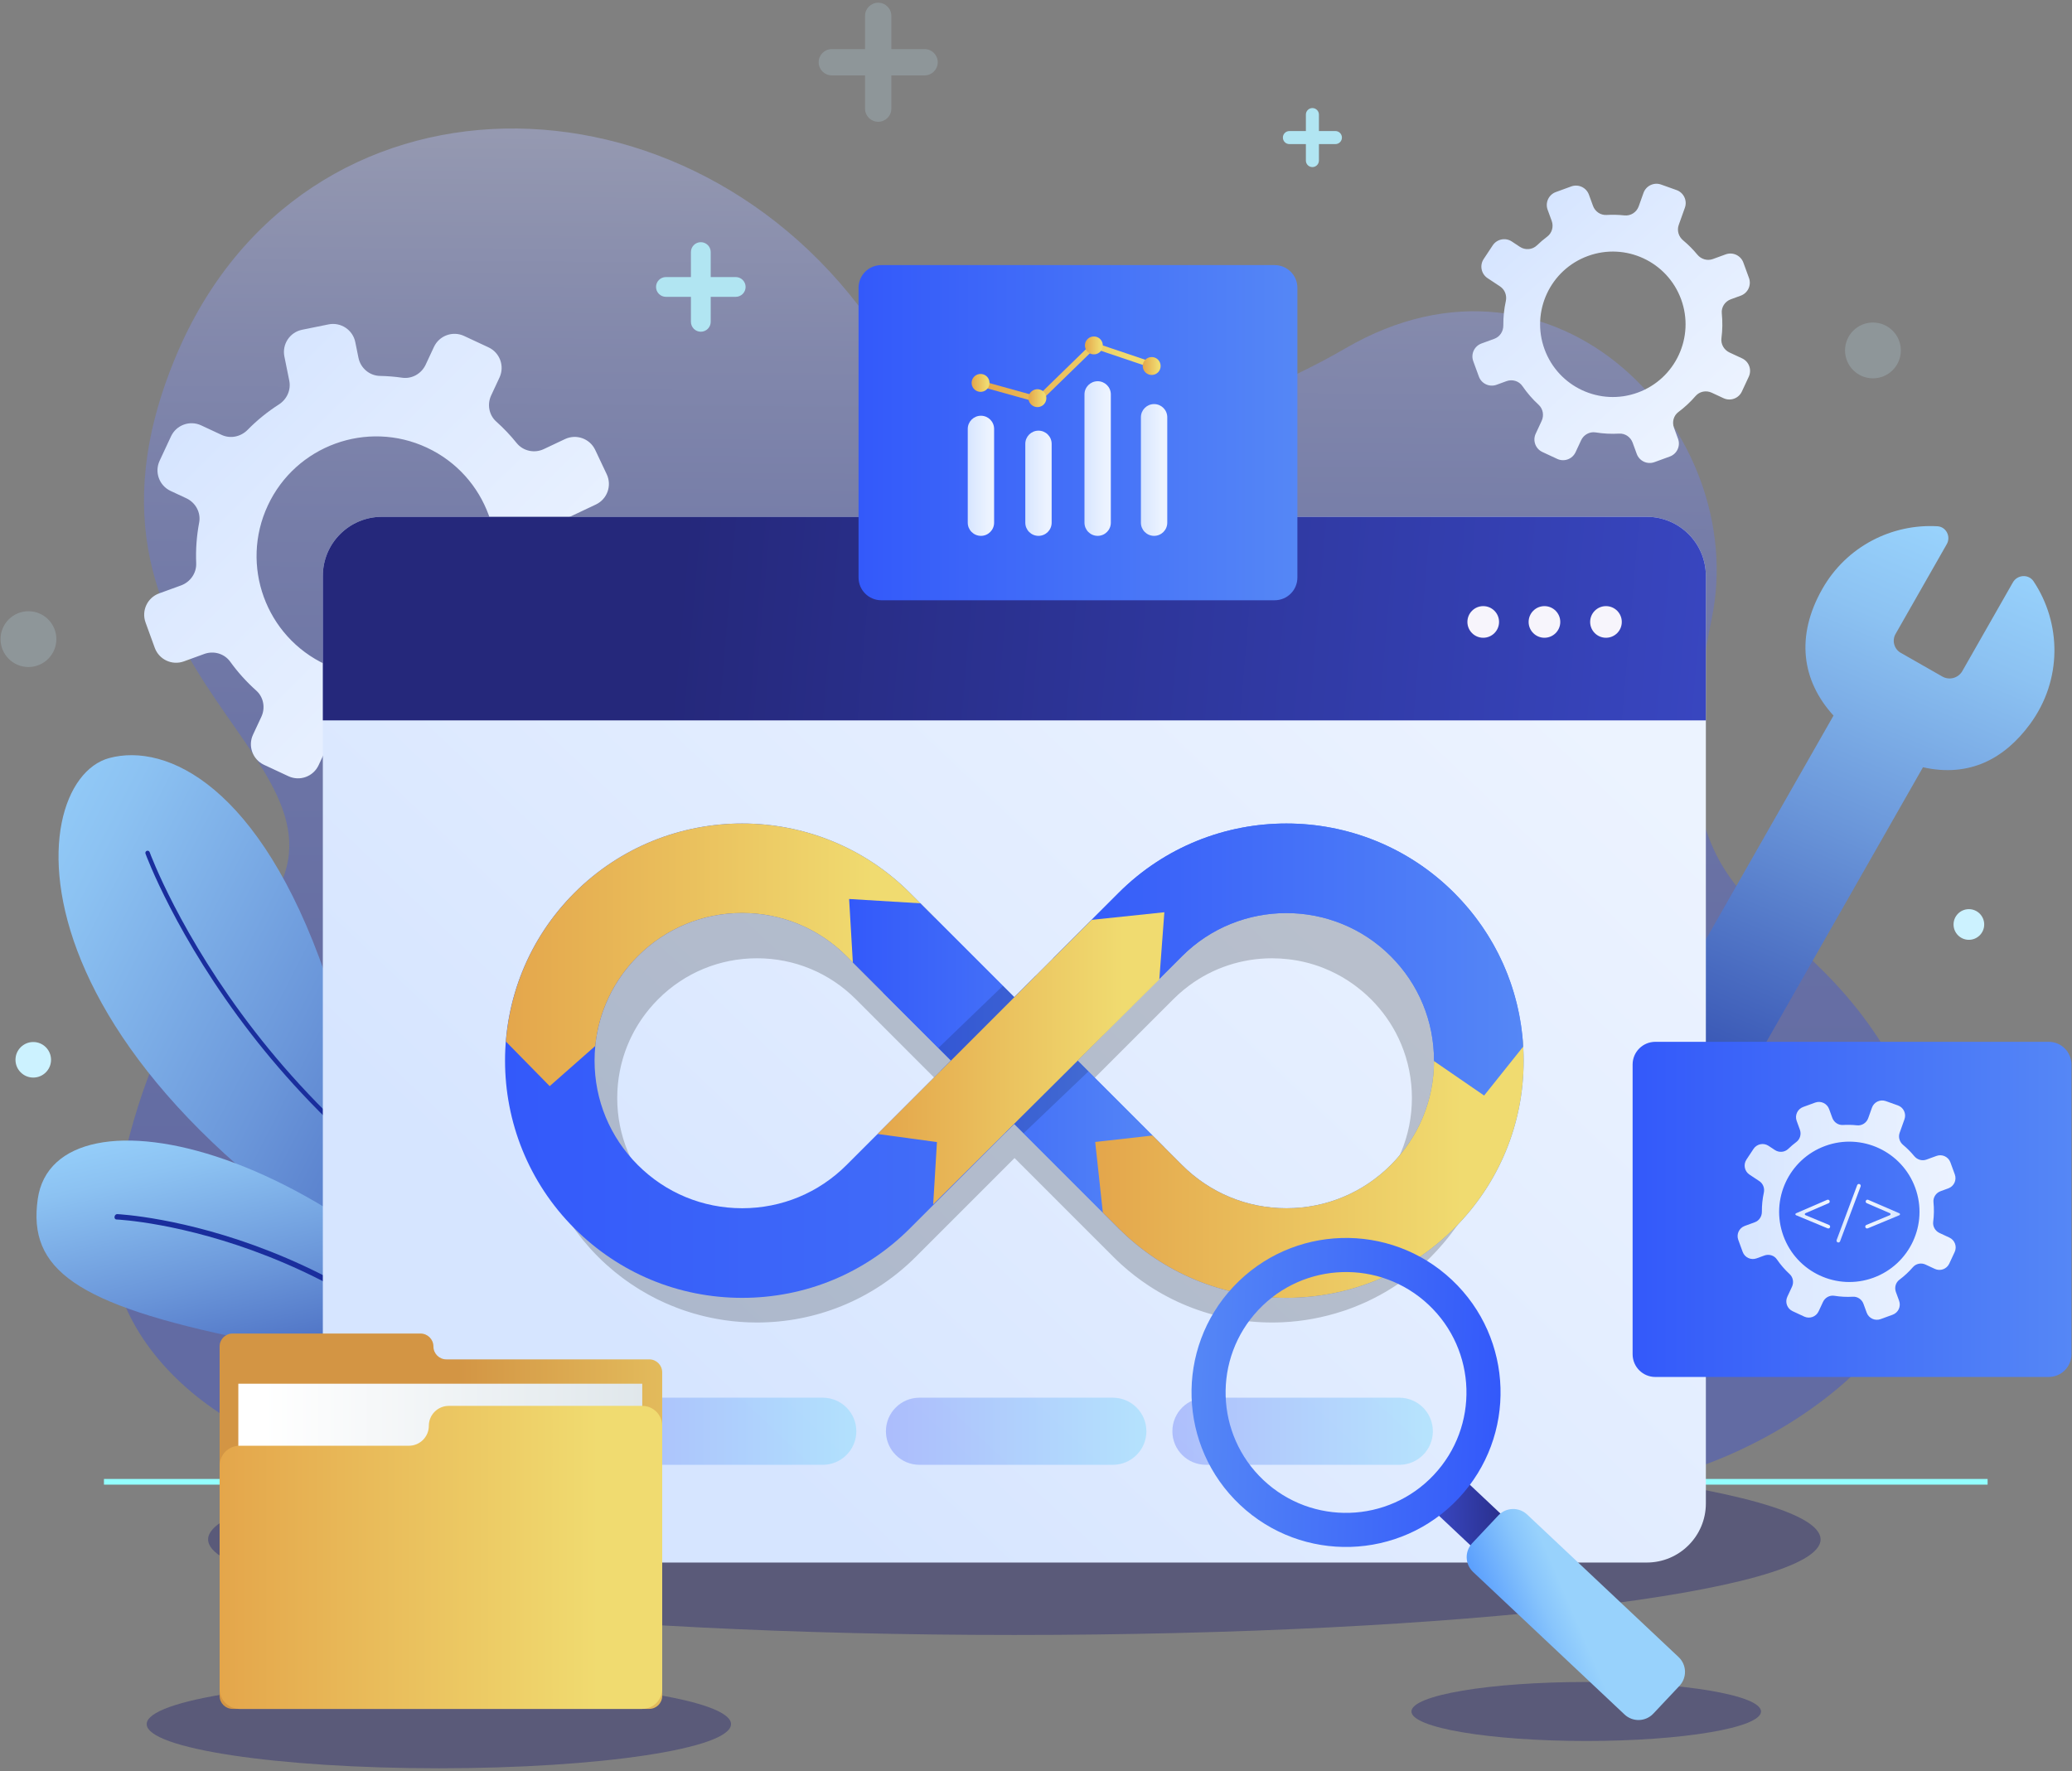 <svg width="365" height="312" viewBox="0 0 365 312" fill="none" xmlns="http://www.w3.org/2000/svg">

<rect x="0" y="0" width="365" height="312" fill="#808080" stroke="none"/>

<path opacity="0.7" d="M288.033 260.869C301.754 260.869 357.186 237.014 336.236 192.54C317.99 153.808 289.538 167.19 301.546 108.928C308.323 76.046 274.171 39.766 237.058 61.34C216.102 73.522 174.794 88.47 154.34 58.164C122.103 10.399 53.121 9.655 30.928 62.9C7.161 119.92 68.628 134.038 45.773 161.386C37.339 171.479 27.027 176.243 20.077 212.064C15.172 237.342 42.998 257.705 67.9 258.459L288.033 260.869Z" fill="url(#paint0_linear_360_5)"/>
<path opacity="0.2" d="M9.927 112.597C9.927 115.311 7.726 117.512 5.012 117.512C2.297 117.512 0.097 115.311 0.097 112.597C0.097 109.882 2.297 107.682 5.012 107.682C7.727 107.682 9.927 109.882 9.927 112.597Z" fill="#CCF2FF"/>
<path d="M349.534 162.869C349.534 164.36 348.325 165.569 346.834 165.569C345.343 165.569 344.134 164.36 344.134 162.869C344.134 161.378 345.343 160.169 346.834 160.169C348.326 160.169 349.534 161.378 349.534 162.869Z" fill="#CCF2FF"/>
<path d="M235.243 23.088H232.339V20.186C232.339 19.553 231.824 19.038 231.19 19.038C230.556 19.038 230.042 19.552 230.042 20.186V23.088H227.14C226.506 23.088 225.991 23.603 225.991 24.236C225.991 24.87 226.506 25.385 227.14 25.385H230.042V28.288C230.042 28.922 230.557 29.436 231.19 29.436C231.824 29.436 232.339 28.921 232.339 28.288V25.385H235.243C235.877 25.385 236.392 24.87 236.392 24.236C236.391 23.603 235.877 23.088 235.243 23.088Z" fill="#B1E5F2"/>
<path d="M129.602 48.81H125.197V44.407C125.197 43.446 124.416 42.666 123.454 42.666C122.493 42.666 121.712 43.446 121.712 44.407V48.81H117.31C116.349 48.81 115.567 49.591 115.567 50.552C115.567 51.514 116.348 52.295 117.31 52.295H121.712V56.699C121.712 57.66 122.493 58.441 123.454 58.441C124.416 58.441 125.197 57.66 125.197 56.699V52.295H129.602C130.564 52.295 131.344 51.514 131.344 50.552C131.344 49.59 130.564 48.81 129.602 48.81Z" fill="#B1E5F2"/>
<path d="M8.991 186.707C8.991 188.436 7.589 189.838 5.86 189.838C4.131 189.838 2.728 188.436 2.728 186.707C2.728 184.978 4.13 183.576 5.86 183.576C7.59 183.576 8.991 184.978 8.991 186.707Z" fill="#CCF2FF"/>
<path opacity="0.2" d="M334.849 61.736C334.849 64.45 332.649 66.651 329.934 66.651C327.219 66.651 325.019 64.451 325.019 61.736C325.019 59.021 327.22 56.821 329.934 56.821C332.649 56.821 334.849 59.021 334.849 61.736Z" fill="#CCF2FF"/>
<path opacity="0.2" d="M162.876 8.649H157.018V2.794C157.018 1.516 155.979 0.478 154.7 0.478C153.422 0.478 152.384 1.516 152.384 2.794V8.649H146.53C145.252 8.649 144.213 9.687 144.213 10.965C144.213 12.244 145.252 13.282 146.53 13.282H152.384V19.138C152.384 20.417 153.422 21.455 154.7 21.455C155.979 21.455 157.018 20.417 157.018 19.138V13.282H162.876C164.156 13.282 165.193 12.244 165.193 10.965C165.193 9.688 164.155 8.649 162.876 8.649Z" fill="#CCF2FF"/>
<path opacity="0.3" d="M310.218 301.516C310.218 304.385 296.433 306.711 279.428 306.711C262.423 306.711 248.638 304.385 248.638 301.516C248.638 298.647 262.423 296.321 279.428 296.321C296.433 296.322 310.218 298.647 310.218 301.516Z" fill="url(#paint1_linear_360_5)"/>
<path opacity="0.3" d="M77.308 311.522C105.732 311.522 128.775 308.04 128.775 303.744C128.775 299.449 105.732 295.966 77.308 295.966C48.883 295.966 25.841 299.449 25.841 303.744C25.841 308.04 48.883 311.522 77.308 311.522Z" fill="url(#paint2_linear_360_5)"/>
<path opacity="0.3" d="M178.686 288.035C257.122 288.035 320.708 280.498 320.708 271.201C320.708 261.904 257.122 254.367 178.686 254.367C100.249 254.367 36.664 261.904 36.664 271.201C36.664 280.498 100.249 288.035 178.686 288.035Z" fill="url(#paint3_linear_360_5)"/>
<path d="M56.123 134.814L57.591 131.668C58.324 130.098 59.99 129.14 61.705 129.391C63.979 129.723 66.261 129.801 68.512 129.64C70.269 129.514 71.884 130.608 72.487 132.263L73.785 135.832C74.54 137.907 76.834 138.978 78.909 138.223L83.371 136.601C85.446 135.846 86.517 133.552 85.762 131.476L84.388 127.699C83.789 126.053 84.279 124.177 85.668 123.11C87.562 121.654 89.306 119.974 90.852 118.085C91.989 116.696 93.952 116.304 95.579 117.063L98.358 118.36C100.359 119.294 102.739 118.428 103.672 116.427L105.679 112.125C106.613 110.124 105.748 107.745 103.746 106.811L100.166 105.141C98.602 104.411 97.721 102.764 97.887 101.046C98.076 99.089 98.08 97.133 97.908 95.202C97.756 93.501 98.629 91.876 100.173 91.146L104.973 88.878C106.97 87.934 107.824 85.551 106.88 83.554L104.851 79.262C103.908 77.265 101.524 76.412 99.527 77.355L95.793 79.119C94.137 79.901 92.15 79.469 91.002 78.042C89.923 76.7 88.728 75.438 87.423 74.273C86.129 73.119 85.79 71.227 86.523 69.656L87.991 66.509C88.925 64.508 88.059 62.129 86.058 61.195L81.756 59.188C79.755 58.254 77.376 59.12 76.442 61.121L74.984 64.247C74.247 65.827 72.571 66.793 70.845 66.544C69.543 66.356 68.239 66.251 66.94 66.226C65.084 66.191 63.513 64.847 63.145 63.028L62.588 60.276C62.15 58.111 60.04 56.712 57.876 57.15L53.223 58.092C51.059 58.53 49.659 60.64 50.097 62.804L50.957 67.054C51.291 68.702 50.539 70.352 49.123 71.258C47.143 72.527 45.294 74.02 43.62 75.725C42.412 76.955 40.585 77.34 39.023 76.611L35.439 74.939C33.438 74.005 31.058 74.87 30.125 76.872L28.118 81.174C27.184 83.175 28.05 85.555 30.051 86.488L32.83 87.785C34.457 88.544 35.417 90.302 35.083 92.066C34.631 94.452 34.463 96.854 34.561 99.228C34.633 100.972 33.513 102.546 31.873 103.143L28.031 104.54C25.956 105.295 24.885 107.589 25.64 109.665L27.262 114.127C28.017 116.202 30.311 117.273 32.387 116.518L35.988 115.208C37.645 114.605 39.523 115.142 40.554 116.572C41.882 118.414 43.416 120.125 45.143 121.664C46.437 122.818 46.772 124.71 46.039 126.281L44.572 129.425C43.638 131.426 44.503 133.805 46.505 134.739L50.807 136.746C52.81 137.68 55.189 136.815 56.123 134.814ZM47.178 89.052C52.101 78.5 64.647 73.938 75.199 78.861C85.751 83.785 90.313 96.33 85.39 106.881C80.467 117.433 67.921 121.995 57.369 117.072C46.817 112.149 42.254 99.604 47.178 89.052Z" fill="url(#paint4_linear_360_5)"/>
<path d="M295.602 77.313L294.879 75.332C294.518 74.343 294.821 73.216 295.665 72.585C296.784 71.749 297.796 70.801 298.693 69.764C299.393 68.954 300.556 68.729 301.527 69.18L303.619 70.153C304.836 70.719 306.28 70.191 306.846 68.975L308.063 66.36C308.629 65.143 308.101 63.699 306.885 63.133L304.671 62.103C303.706 61.654 303.11 60.639 303.246 59.583C303.433 58.144 303.458 56.673 303.309 55.197C303.199 54.112 303.873 53.099 304.898 52.726L306.648 52.087C307.908 51.627 308.557 50.232 308.097 48.972L307.108 46.262C306.648 45.002 305.253 44.353 303.993 44.813L301.738 45.636C300.753 45.996 299.667 45.668 298.999 44.859C298.239 43.938 297.399 43.097 296.495 42.342C295.698 41.678 295.374 40.605 295.723 39.627L296.807 36.589C297.258 35.325 296.599 33.935 295.336 33.484L292.619 32.515C291.355 32.064 289.966 32.723 289.515 33.987L288.672 36.35C288.298 37.398 287.259 38.067 286.153 37.948C285.112 37.836 284.057 37.809 282.996 37.87C281.944 37.931 280.985 37.265 280.624 36.276L279.901 34.294C279.441 33.034 278.046 32.385 276.786 32.845L274.076 33.834C272.816 34.294 272.167 35.689 272.627 36.949L273.346 38.917C273.709 39.912 273.406 41.047 272.558 41.683C271.918 42.162 271.314 42.678 270.745 43.226C269.934 44.009 268.682 44.108 267.741 43.486L266.319 42.545C265.2 41.805 263.693 42.111 262.952 43.23L261.36 45.635C260.62 46.754 260.926 48.261 262.045 49.002L264.242 50.456C265.094 51.02 265.481 52.051 265.263 53.049C264.959 54.445 264.808 55.881 264.823 57.333C264.834 58.381 264.216 59.331 263.231 59.69L260.974 60.514C259.714 60.974 259.065 62.369 259.525 63.629L260.514 66.339C260.974 67.599 262.369 68.248 263.629 67.788L265.379 67.149C266.404 66.775 267.571 67.116 268.187 68.017C269.019 69.235 269.981 70.338 271.044 71.315C271.825 72.032 272.022 73.189 271.574 74.151L270.527 76.403C269.961 77.619 270.488 79.064 271.705 79.63L274.32 80.847C275.537 81.413 276.981 80.885 277.547 79.669L278.529 77.558C278.981 76.587 280.018 76.009 281.075 76.179C282.437 76.398 283.831 76.472 285.234 76.391C286.285 76.33 287.243 76.998 287.604 77.987L288.327 79.967C288.787 81.227 290.182 81.876 291.442 81.416L294.152 80.427C295.414 79.968 296.062 78.573 295.602 77.313ZM272.082 61.524C269.656 54.879 273.077 47.525 279.722 45.099C286.367 42.673 293.721 46.094 296.147 52.739C298.573 59.384 295.152 66.738 288.507 69.164C281.861 71.59 274.507 68.169 272.082 61.524Z" fill="url(#paint5_linear_360_5)"/>
<path d="M288.697 186.21L322.988 126.069C317.383 119.915 316.277 112.066 321.043 103.707C325.295 96.25 333.27 92.255 341.296 92.713C342.829 92.801 343.703 94.527 342.942 95.861L333.922 111.68C333.254 112.852 333.662 114.344 334.834 115.012L342.157 119.187C343.396 119.894 344.974 119.462 345.681 118.223L354.592 102.594C355.371 101.227 357.352 101.098 358.225 102.407C363.118 109.753 363.354 119.767 357.584 127.594C353.096 133.68 346.914 137.002 338.748 135.172L304.457 195.313C310.062 201.467 311.168 209.316 306.402 217.675C302.15 225.132 294.175 229.127 286.149 228.669C284.616 228.581 283.742 226.855 284.503 225.521L293.523 209.701C294.191 208.529 293.783 207.037 292.611 206.369L285.288 202.194C284.049 201.487 282.471 201.919 281.764 203.159L272.853 218.788C272.073 220.155 270.093 220.284 269.22 218.975C264.327 211.63 264.091 201.615 269.861 193.788C274.349 187.701 280.531 184.379 288.697 186.21Z" fill="url(#paint6_linear_360_5)"/>
<path d="M142.352 215.686C142.352 215.686 73.965 219.715 57.307 171.702C45.78 138.48 29.394 130.838 19.266 133.542C3.572 137.732 -0.979 190.896 87.63 235.155C160.596 271.601 142.352 215.686 142.352 215.686Z" fill="url(#paint7_linear_360_5)"/>
<path d="M107.307 229.257C108.911 229.875 110.538 230.47 112.2 231.044C112.404 231.114 112.627 231.006 112.697 230.802C112.767 230.598 112.651 230.397 112.455 230.305C78.727 218.656 57.109 197.469 44.917 181.748C31.709 164.717 26.415 150.272 26.364 150.128C26.291 149.924 26.067 149.82 25.865 149.893C25.662 149.966 25.557 150.19 25.63 150.392C25.683 150.537 31.018 165.098 44.3 182.226C55.957 197.258 76.185 217.26 107.307 229.257Z" fill="#1A2E9D"/>
<path d="M82.671 251.783C82.671 251.783 78.395 243.173 43.13 235.938C13.227 229.802 4.89 223.596 6.65 211.235C9.678 189.972 61.671 200.98 97.057 250.348C109.847 268.192 82.671 251.783 82.671 251.783Z" fill="url(#paint8_linear_360_5)"/>
<path d="M96.447 260.672C96.554 260.681 96.669 260.638 96.765 260.541C96.946 260.361 96.988 260.062 96.858 259.872C66.802 216.102 21.095 213.923 20.643 213.894C20.423 213.886 20.214 214.091 20.176 214.352C20.137 214.614 20.273 214.827 20.503 214.84C20.965 214.851 66.343 217.043 96.202 260.526C96.264 260.616 96.352 260.664 96.447 260.672Z" fill="#1A2E9D"/>
<path d="M18.313 261.052H350.132" stroke="url(#paint9_linear_360_5)" stroke-miterlimit="10"/>
<path d="M290.091 275.276H67.281C61.531 275.276 56.87 270.615 56.87 264.865V101.458C56.87 95.708 61.531 91.047 67.281 91.047H290.091C295.841 91.047 300.502 95.708 300.502 101.458V264.865C300.502 270.615 295.841 275.276 290.091 275.276Z" fill="url(#paint10_linear_360_5)"/>
<path d="M56.869 126.911H300.502V101.458C300.502 95.708 295.841 91.047 290.091 91.047H67.281C61.531 91.047 56.87 95.708 56.87 101.458L56.869 126.911Z" fill="url(#paint11_linear_360_5)"/>
<path d="M285.692 109.569C285.692 111.108 284.444 112.356 282.905 112.356C281.366 112.356 280.118 111.108 280.118 109.569C280.118 108.03 281.366 106.782 282.905 106.782C284.444 106.782 285.692 108.03 285.692 109.569Z" fill="#F7F5FC"/>
<path d="M274.855 109.569C274.855 111.108 273.607 112.356 272.068 112.356C270.529 112.356 269.281 111.108 269.281 109.569C269.281 108.03 270.529 106.782 272.068 106.782C273.607 106.782 274.855 108.03 274.855 109.569Z" fill="#F7F5FC"/>
<path d="M264.07 109.569C264.07 111.108 262.822 112.356 261.283 112.356C259.744 112.356 258.496 111.108 258.496 109.569C258.496 108.03 259.744 106.782 261.283 106.782C262.822 106.782 264.07 108.03 264.07 109.569Z" fill="#F7F5FC"/>
<path opacity="0.2" d="M252.077 165.466C251.687 165.076 251.289 164.697 250.886 164.325C250.833 164.276 250.779 164.227 250.726 164.179C250.593 164.057 250.455 163.941 250.321 163.822C250.104 163.63 249.887 163.437 249.667 163.249C249.556 163.155 249.445 163.061 249.333 162.968C249.18 162.841 249.025 162.717 248.87 162.593C248.722 162.474 248.574 162.355 248.424 162.238C248.25 162.102 248.075 161.967 247.9 161.834C247.745 161.717 247.59 161.599 247.434 161.484C247.345 161.419 247.254 161.358 247.164 161.294C246.922 161.12 246.678 160.947 246.432 160.778C246.167 160.596 245.9 160.417 245.63 160.242C245.416 160.103 245.201 159.966 244.984 159.831C244.933 159.799 244.882 159.767 244.831 159.735C244.575 159.577 244.318 159.42 244.058 159.268C243.904 159.178 243.75 159.09 243.595 159.002C243.577 158.992 243.558 158.982 243.54 158.972C243.53 158.967 243.521 158.961 243.511 158.956C243.48 158.938 243.447 158.921 243.416 158.904C243.098 158.726 242.781 158.548 242.459 158.378C242.279 158.284 242.097 158.196 241.916 158.104C241.557 157.922 241.198 157.739 240.833 157.569C240.832 157.569 240.832 157.569 240.832 157.568C240.527 157.425 240.217 157.293 239.908 157.158C239.83 157.124 239.752 157.088 239.674 157.054C239.332 156.908 238.988 156.768 238.641 156.631C238.47 156.563 238.299 156.498 238.127 156.433C237.8 156.309 237.473 156.186 237.142 156.071C236.931 155.997 236.716 155.93 236.504 155.86C236.001 155.694 235.495 155.538 234.984 155.393C234.71 155.315 234.436 155.238 234.161 155.165C233.896 155.096 233.629 155.029 233.362 154.966C233.039 154.889 232.715 154.817 232.389 154.748C232.166 154.701 231.944 154.65 231.72 154.606C231.199 154.505 230.675 154.415 230.149 154.334C229.946 154.303 229.743 154.278 229.539 154.25C229.157 154.198 228.775 154.15 228.39 154.109C228.179 154.086 227.968 154.064 227.756 154.045C227.337 154.007 226.917 153.977 226.495 153.951C226.435 153.947 226.375 153.942 226.314 153.939C226.159 153.931 226.005 153.923 225.85 153.916C225.8 153.914 225.749 153.914 225.699 153.912C225.167 153.889 224.635 153.874 224.099 153.874C223.442 153.874 222.788 153.89 222.137 153.922C221.845 153.936 221.557 153.965 221.266 153.985C220.908 154.01 220.549 154.029 220.193 154.064C219.823 154.1 219.456 154.152 219.089 154.198C218.817 154.232 218.543 154.258 218.272 154.298C217.842 154.361 217.417 154.441 216.99 154.518C216.786 154.555 216.579 154.584 216.376 154.624C215.898 154.718 215.425 154.829 214.952 154.94C214.804 154.975 214.655 155.003 214.507 155.04C213.989 155.168 213.475 155.313 212.963 155.463C212.865 155.492 212.765 155.515 212.667 155.545C212.123 155.708 211.585 155.887 211.05 156.074C211.048 156.075 211.045 156.075 211.042 156.076C210.981 156.097 210.919 156.115 210.858 156.137C210.289 156.338 209.727 156.555 209.169 156.782C209.141 156.794 209.112 156.803 209.084 156.815C208.505 157.053 207.931 157.305 207.364 157.57C207.357 157.573 207.351 157.576 207.344 157.579C206.713 157.874 206.088 158.183 205.472 158.513C205.234 158.64 205.002 158.781 204.767 158.913C204.767 158.913 204.766 158.913 204.766 158.914C204.681 158.962 204.596 159.011 204.511 159.059C203.986 159.359 203.468 159.672 202.956 159.997C202.875 160.048 202.795 160.099 202.714 160.15C202.35 160.385 201.99 160.626 201.633 160.873C201.515 160.955 201.398 161.038 201.281 161.121L201.28 161.122C200.849 161.427 200.424 161.741 200.004 162.065C199.992 162.074 199.98 162.084 199.967 162.094C199.394 162.537 198.833 162.996 198.282 163.473C198.199 163.545 198.115 163.616 198.032 163.689C197.771 163.918 197.511 164.149 197.255 164.386C196.95 164.667 196.649 164.954 196.352 165.246C196.276 165.32 196.197 165.39 196.122 165.465L179.173 182.414L178.721 182.866L161.32 165.465C153.847 157.992 143.912 153.877 133.344 153.877C122.776 153.877 112.841 157.992 105.367 165.465C105.34 165.492 105.316 165.52 105.289 165.547C105.288 165.548 105.288 165.548 105.287 165.549C97.616 173.265 93.786 183.381 93.799 193.494C93.799 193.505 93.8 193.517 93.8 193.528C93.801 194.148 93.816 194.769 93.847 195.388C93.849 195.421 93.852 195.454 93.854 195.488C93.885 196.086 93.927 196.683 93.984 197.279C93.989 197.329 93.997 197.379 94.002 197.43C94.06 198.008 94.128 198.586 94.211 199.162C94.223 199.247 94.241 199.331 94.254 199.415C94.336 199.956 94.424 200.497 94.529 201.035C94.55 201.142 94.577 201.247 94.598 201.353C94.702 201.868 94.811 202.382 94.936 202.894C94.969 203.03 95.011 203.165 95.045 203.301C95.168 203.781 95.292 204.26 95.433 204.736C95.48 204.894 95.536 205.051 95.585 205.209C95.725 205.66 95.864 206.111 96.02 206.557C96.085 206.743 96.161 206.925 96.228 207.11C96.38 207.526 96.531 207.942 96.697 208.354C96.782 208.563 96.878 208.768 96.967 208.976C97.13 209.359 97.289 209.744 97.465 210.122C97.572 210.352 97.692 210.578 97.803 210.807C97.974 211.158 98.141 211.512 98.323 211.859C98.454 212.108 98.598 212.352 98.735 212.599C98.913 212.92 99.084 213.244 99.271 213.561C99.43 213.829 99.603 214.092 99.768 214.357C99.948 214.646 100.121 214.938 100.31 215.224C100.495 215.504 100.695 215.778 100.888 216.054C101.072 216.318 101.248 216.585 101.439 216.845C101.648 217.13 101.873 217.407 102.091 217.688C102.28 217.932 102.462 218.18 102.658 218.42C102.909 218.728 103.177 219.027 103.439 219.33C103.616 219.535 103.785 219.744 103.968 219.946C104.419 220.446 104.886 220.937 105.367 221.419C105.831 221.883 106.304 222.331 106.785 222.767C107.001 222.963 107.225 223.148 107.445 223.338C107.708 223.566 107.969 223.797 108.236 224.017L108.237 224.018C108.536 224.264 108.841 224.496 109.145 224.732C109.335 224.879 109.523 225.03 109.715 225.173C109.716 225.174 109.716 225.174 109.717 225.175C109.929 225.333 110.142 225.485 110.356 225.638L110.357 225.639C110.507 225.746 110.659 225.85 110.811 225.955C110.947 226.049 111.082 226.147 111.219 226.239C111.633 226.519 112.053 226.786 112.475 227.048C112.566 227.104 112.656 227.162 112.747 227.218C112.748 227.219 112.75 227.22 112.751 227.221C113.181 227.483 113.617 227.735 114.055 227.979C114.198 228.059 114.34 228.14 114.483 228.217C114.805 228.391 115.129 228.561 115.455 228.726C115.536 228.767 115.617 228.81 115.699 228.85C115.71 228.855 115.721 228.86 115.732 228.866C115.806 228.903 115.882 228.937 115.957 228.974C116.324 229.153 116.691 229.329 117.062 229.496C117.137 229.53 117.213 229.561 117.289 229.594C117.895 229.862 118.507 230.115 119.123 230.351C119.343 230.436 119.563 230.52 119.785 230.601C119.847 230.623 119.908 230.648 119.97 230.67C120.201 230.753 120.432 230.831 120.664 230.909C120.836 230.967 121.008 231.023 121.181 231.079C121.33 231.127 121.479 231.174 121.629 231.22C121.833 231.283 122.036 231.349 122.241 231.408C122.357 231.442 122.474 231.47 122.59 231.503C122.787 231.558 122.984 231.611 123.181 231.664C123.357 231.711 123.532 231.76 123.708 231.803C123.867 231.843 124.026 231.88 124.185 231.918C124.329 231.952 124.474 231.984 124.619 232.016C124.88 232.075 125.141 232.13 125.403 232.184C125.626 232.229 125.848 232.274 126.072 232.316C126.347 232.367 126.623 232.414 126.899 232.459C127.09 232.49 127.28 232.523 127.472 232.552C127.557 232.565 127.642 232.58 127.727 232.592C127.939 232.622 128.152 232.645 128.364 232.672C128.565 232.698 128.766 232.725 128.968 232.747C129.101 232.762 129.234 232.775 129.368 232.788C129.538 232.805 129.707 232.818 129.877 232.833C130.06 232.849 130.242 232.868 130.425 232.881C130.661 232.898 130.897 232.909 131.133 232.923C131.293 232.932 131.454 232.942 131.614 232.949C131.704 232.953 131.794 232.959 131.883 232.962C132.37 232.98 132.857 232.99 133.344 232.99C135.877 232.99 138.41 232.749 140.905 232.267C142.152 232.026 143.391 231.725 144.615 231.363C145.227 231.182 145.835 230.986 146.44 230.775C148.857 229.931 151.208 228.847 153.455 227.521C154.017 227.19 154.572 226.843 155.12 226.482C157.313 225.036 159.392 223.349 161.321 221.42L178.722 204.019L184.245 209.542L189.318 214.616L189.35 214.647L196.123 221.42C196.605 221.902 197.097 222.369 197.597 222.821C199.098 224.177 200.679 225.397 202.324 226.482C203.42 227.205 204.545 227.868 205.693 228.47C206.841 229.073 208.013 229.615 209.204 230.097C213.967 232.025 219.033 232.989 224.099 232.989C224.732 232.989 225.366 232.974 225.998 232.944C229.572 232.774 233.125 232.112 236.555 230.981C236.768 230.911 236.983 230.849 237.194 230.775C237.999 230.494 238.794 230.176 239.583 229.842C239.6 229.835 239.616 229.828 239.633 229.821C239.723 229.783 239.812 229.743 239.902 229.704C240.19 229.579 240.481 229.462 240.766 229.329C240.999 229.221 241.227 229.1 241.459 228.987C241.54 228.948 241.621 228.91 241.702 228.871C241.787 228.829 241.872 228.785 241.956 228.742C242.286 228.576 242.614 228.405 242.939 228.229C243.099 228.143 243.258 228.054 243.416 227.965C243.518 227.908 243.62 227.854 243.721 227.796C243.774 227.766 243.825 227.735 243.878 227.705C243.988 227.642 244.1 227.585 244.209 227.521C244.32 227.455 244.428 227.382 244.539 227.315C244.597 227.28 244.655 227.247 244.712 227.212C244.933 227.078 245.151 226.938 245.369 226.799C245.475 226.731 245.583 226.666 245.689 226.597C245.697 226.592 245.706 226.587 245.714 226.581C245.875 226.476 246.033 226.367 246.193 226.259C246.239 226.228 246.285 226.198 246.33 226.167C246.437 226.094 246.545 226.025 246.651 225.951C246.846 225.815 247.039 225.675 247.233 225.535C247.348 225.452 247.465 225.372 247.58 225.287C247.586 225.282 247.592 225.278 247.598 225.273C247.799 225.125 247.996 224.971 248.195 224.819C248.306 224.734 248.419 224.651 248.529 224.564C248.648 224.47 248.766 224.373 248.884 224.277C248.995 224.188 249.105 224.099 249.215 224.009C249.29 223.947 249.367 223.887 249.442 223.825C249.636 223.663 249.826 223.496 250.018 223.33C250.125 223.238 250.233 223.148 250.339 223.054C250.395 223.004 250.45 222.952 250.506 222.902C250.587 222.829 250.667 222.755 250.747 222.681C250.812 222.622 250.877 222.563 250.941 222.504C251.032 222.42 251.125 222.338 251.216 222.253C251.505 221.981 251.792 221.703 252.074 221.42C252.469 221.025 252.852 220.621 253.226 220.211C253.584 219.822 253.93 219.425 254.27 219.024C254.271 219.023 254.271 219.022 254.272 219.022C255.265 217.854 256.194 216.643 257.037 215.383C257.755 214.309 258.418 213.204 259.024 212.071C259.327 211.505 259.616 210.931 259.89 210.351C262.085 205.712 263.358 200.658 263.614 195.417C263.646 194.762 263.662 194.104 263.662 193.443C263.665 182.874 259.549 172.938 252.077 165.466ZM143.867 215.714C142.785 216.226 141.666 216.658 140.518 217.005C138.223 217.7 135.812 218.061 133.346 218.061C132.98 218.061 132.616 218.05 132.252 218.034C132.189 218.031 132.125 218.027 132.062 218.024C131.995 218.021 131.929 218.016 131.862 218.012C131.613 217.997 131.364 217.979 131.117 217.957C131.093 217.955 131.07 217.953 131.046 217.951C130.926 217.94 130.807 217.928 130.688 217.915C130.439 217.888 130.192 217.858 129.945 217.824C129.844 217.81 129.743 217.797 129.642 217.782C129.571 217.771 129.5 217.759 129.43 217.748C129.2 217.711 128.97 217.672 128.742 217.629C128.588 217.6 128.434 217.57 128.281 217.538C128.087 217.498 127.894 217.453 127.702 217.408C127.562 217.375 127.422 217.345 127.283 217.309C127.246 217.3 127.21 217.289 127.174 217.28C127.078 217.255 126.984 217.228 126.888 217.202C126.811 217.181 126.734 217.16 126.658 217.138C126.521 217.099 126.386 217.054 126.249 217.013C125.924 216.916 125.601 216.812 125.28 216.702C125.119 216.646 124.959 216.589 124.8 216.53C124.514 216.424 124.23 216.312 123.948 216.196C123.804 216.136 123.659 216.08 123.516 216.017C123.504 216.012 123.491 216.006 123.479 216.001C123.092 215.832 122.709 215.653 122.331 215.464C122.264 215.43 122.197 215.394 122.13 215.359C121.876 215.229 121.626 215.089 121.376 214.95C121.288 214.901 121.199 214.855 121.112 214.805C120.989 214.734 120.867 214.664 120.745 214.591C120.509 214.45 120.278 214.301 120.047 214.152C119.894 214.054 119.738 213.963 119.587 213.861C119.584 213.859 119.582 213.857 119.579 213.856C119.293 213.662 119.016 213.455 118.738 213.248C118.64 213.176 118.54 213.108 118.443 213.034C118.345 212.959 118.247 212.882 118.15 212.805C117.918 212.622 117.691 212.432 117.465 212.24C117.411 212.194 117.356 212.151 117.302 212.105C117.201 212.018 117.098 211.932 116.999 211.843C116.639 211.522 116.284 211.193 115.94 210.85C111.29 206.2 108.729 200.018 108.729 193.442C108.729 193.043 108.739 192.646 108.758 192.25C108.764 192.115 108.777 191.981 108.786 191.846C108.803 191.586 108.818 191.326 108.843 191.068C108.858 190.908 108.88 190.75 108.898 190.591C108.925 190.36 108.95 190.129 108.983 189.899C109.007 189.729 109.038 189.56 109.066 189.39C109.102 189.174 109.137 188.958 109.178 188.743C109.212 188.568 109.251 188.394 109.288 188.22C109.332 188.014 109.377 187.808 109.426 187.603C109.469 187.425 109.517 187.248 109.564 187.071C109.617 186.873 109.67 186.676 109.727 186.48C109.78 186.3 109.836 186.122 109.892 185.944C109.953 185.754 110.015 185.564 110.08 185.375C110.142 185.195 110.207 185.017 110.273 184.839C110.341 184.655 110.412 184.472 110.485 184.29C110.557 184.111 110.63 183.933 110.706 183.756C110.782 183.578 110.861 183.402 110.941 183.225C111.022 183.048 111.104 182.871 111.19 182.695C111.273 182.524 111.36 182.354 111.447 182.185C111.538 182.009 111.629 181.833 111.724 181.658C111.814 181.494 111.908 181.331 112.001 181.169C112.102 180.995 112.202 180.82 112.308 180.648C112.404 180.49 112.505 180.335 112.605 180.179C112.716 180.007 112.825 179.834 112.941 179.664C113.043 179.514 113.15 179.366 113.256 179.218C113.377 179.048 113.497 178.876 113.622 178.709C113.729 178.567 113.841 178.428 113.951 178.288C114.084 178.119 114.214 177.949 114.351 177.783C114.458 177.654 114.57 177.529 114.68 177.402C114.828 177.23 114.974 177.056 115.127 176.888C115.391 176.598 115.662 176.312 115.941 176.033C120.591 171.383 126.773 168.822 133.349 168.822C139.925 168.822 146.107 171.383 150.757 176.033L153.468 178.744H153.467L168.152 193.435L156.2 205.381L156.202 205.402L150.754 210.85C150.173 211.431 149.568 211.98 148.941 212.495C148.628 212.752 148.309 213.002 147.985 213.242C146.688 214.204 145.31 215.031 143.867 215.714ZM222.919 218.021C217.014 217.74 211.192 215.349 206.693 210.85L198.954 203.111L197.325 201.482L195.854 200.011L194.123 198.28L189.285 193.442L206.693 176.034C207.274 175.453 207.879 174.904 208.506 174.389C208.819 174.132 209.138 173.882 209.462 173.642C213.674 170.514 218.757 168.824 224.1 168.824C224.101 168.824 224.103 168.824 224.104 168.824C224.567 168.824 225.027 168.84 225.485 168.867C225.531 168.87 225.576 168.873 225.622 168.876C226.071 168.905 226.519 168.944 226.963 168.995C227.161 169.018 227.358 169.04 227.555 169.068C227.731 169.093 227.907 169.121 228.083 169.149C228.281 169.181 228.478 169.215 228.675 169.251C228.862 169.286 229.048 169.323 229.234 169.363C229.414 169.401 229.593 169.441 229.772 169.483C229.97 169.53 230.167 169.577 230.363 169.628C230.522 169.67 230.679 169.714 230.837 169.759C231.049 169.819 231.26 169.879 231.47 169.945C231.597 169.985 231.723 170.028 231.849 170.07C232.086 170.148 232.322 170.226 232.556 170.312C232.603 170.329 232.65 170.349 232.697 170.366C232.864 170.428 233.028 170.495 233.193 170.56C233.512 170.687 233.827 170.821 234.14 170.961C234.202 170.989 234.265 171.016 234.327 171.044C234.643 171.188 234.956 171.341 235.266 171.499C235.318 171.525 235.371 171.55 235.422 171.577C235.769 171.757 236.112 171.946 236.451 172.142C236.454 172.143 236.456 172.145 236.459 172.147C236.583 172.22 236.704 172.298 236.828 172.373C237.027 172.493 237.225 172.613 237.421 172.739C237.616 172.865 237.807 172.996 237.998 173.128C238.115 173.208 238.233 173.288 238.348 173.371C238.562 173.523 238.773 173.68 238.982 173.84C239.067 173.905 239.151 173.97 239.236 174.035C239.462 174.212 239.686 174.393 239.907 174.578C240.057 174.704 240.206 174.831 240.354 174.96C240.447 175.042 240.542 175.122 240.634 175.206C240.922 175.468 241.206 175.736 241.484 176.013C241.491 176.02 241.499 176.027 241.506 176.034C243.541 178.068 245.175 180.396 246.37 182.921C246.541 183.282 246.702 183.647 246.855 184.015C248.076 186.964 248.717 190.153 248.717 193.441C248.717 196.729 248.077 199.919 246.855 202.867C246.702 203.236 246.541 203.6 246.37 203.961C245.76 205.25 245.03 206.483 244.196 207.656C244.005 207.925 243.808 208.19 243.605 208.453C243.58 208.486 243.554 208.518 243.529 208.55C243.347 208.784 243.161 209.015 242.971 209.243C242.945 209.274 242.918 209.304 242.891 209.335C242.675 209.589 242.455 209.84 242.23 210.088C241.994 210.345 241.754 210.6 241.505 210.849C241.158 211.196 240.801 211.526 240.439 211.847C240.429 211.856 240.419 211.865 240.409 211.874C240.312 211.96 240.214 212.042 240.116 212.125C239.837 212.364 239.555 212.597 239.267 212.822C239.163 212.904 239.058 212.986 238.953 213.065C238.616 213.32 238.275 213.566 237.928 213.802C237.88 213.834 237.834 213.869 237.786 213.901C237.399 214.16 237.005 214.405 236.606 214.639C236.528 214.685 236.451 214.731 236.373 214.776C236.226 214.861 236.078 214.942 235.929 215.023C235.919 215.029 235.909 215.034 235.898 215.04C235.734 215.13 235.57 215.22 235.404 215.306C235.334 215.342 235.262 215.375 235.191 215.411C235.136 215.439 235.081 215.465 235.026 215.493C234.662 215.673 234.295 215.844 233.924 216.005C233.849 216.038 233.773 216.071 233.698 216.103C233.675 216.113 233.652 216.123 233.629 216.133C233.409 216.225 233.187 216.313 232.964 216.398C232.875 216.432 232.787 216.465 232.698 216.498C232.459 216.587 232.219 216.674 231.978 216.755C231.966 216.759 231.955 216.762 231.943 216.766C231.1 217.048 230.244 217.282 229.381 217.47C229.346 217.478 229.312 217.485 229.277 217.493C228.994 217.553 228.71 217.61 228.425 217.66C227.772 217.776 227.116 217.871 226.458 217.934C225.673 218.009 224.885 218.047 224.097 218.047C223.706 218.049 223.312 218.04 222.919 218.021Z" fill="black"/>
<path d="M256.162 216.405C248.268 224.299 237.773 228.646 226.609 228.646C215.445 228.646 204.95 224.299 197.056 216.405L178.675 198.024L160.294 216.405C152.4 224.299 141.905 228.646 130.741 228.646C119.577 228.646 109.082 224.299 101.188 216.405C84.893 200.11 84.893 173.595 101.188 157.3C109.336 149.152 120.038 145.079 130.74 145.079C141.442 145.079 152.145 149.153 160.293 157.3L178.674 175.681L197.056 157.3C205.204 149.152 215.906 145.079 226.608 145.079C237.31 145.079 248.013 149.153 256.161 157.3C264.055 165.194 268.402 175.689 268.402 186.853C268.403 198.016 264.056 208.511 256.162 216.405ZM149.131 168.464C144.219 163.552 137.689 160.847 130.742 160.847C123.796 160.847 117.265 163.552 112.353 168.464C107.441 173.376 104.736 179.906 104.736 186.852C104.736 193.798 107.441 200.329 112.353 205.241C117.265 210.153 123.795 212.858 130.741 212.858C137.688 212.858 144.218 210.153 149.13 205.241L167.519 186.852L149.131 168.464ZM167.519 186.852L149.13 168.463ZM244.998 168.464C234.859 158.324 218.36 158.324 208.221 168.464L189.832 186.853L208.221 205.242C213.133 210.154 219.663 212.859 226.61 212.859C233.556 212.859 240.087 210.154 244.998 205.242C249.91 200.33 252.615 193.799 252.615 186.853C252.615 179.906 249.91 173.375 244.998 168.464Z" fill="url(#paint12_linear_360_5)"/>
<path d="M130.742 145.078C120.04 145.078 109.337 149.152 101.19 157.299C93.897 164.592 89.879 173.932 89.114 183.486L96.833 191.346L104.863 184.267C105.448 178.297 108.056 172.761 112.354 168.464C117.266 163.552 123.797 160.847 130.743 160.847C137.689 160.847 144.22 163.552 149.132 168.464L155.549 174.881L164.743 161.747L160.296 157.3C152.147 149.152 141.444 145.078 130.742 145.078Z" fill="url(#paint13_linear_360_5)"/>
<path d="M189.832 186.852L194.342 182.342L182.43 171.926L178.676 175.68L162.135 159.139L149.579 158.378L150.237 169.569L167.519 186.851L165.682 188.688L177.173 199.525L178.676 198.022L197.057 216.403C197.205 216.551 197.36 216.688 197.509 216.833L205.064 202.082L189.832 186.852Z" fill="url(#paint14_linear_360_5)"/>
<path d="M268.234 183.146L252.615 186.829C252.615 186.837 252.615 186.845 252.615 186.853C252.615 193.799 249.91 200.33 244.998 205.242C240.086 210.154 233.556 212.859 226.61 212.859C219.663 212.859 213.133 210.154 208.221 205.242L203.027 200.048L192.928 201.183L194.277 213.626L197.057 216.406C204.951 224.3 215.447 228.647 226.61 228.647C237.773 228.647 248.269 224.3 256.163 216.406C264.057 208.512 268.404 198.017 268.404 186.853C268.403 185.607 268.341 184.372 268.234 183.146Z" fill="url(#paint15_linear_360_5)"/>
<path opacity="0.15" d="M191.732 188.756L180.326 199.635L165.327 184.6L176.67 173.673L191.732 188.756Z" fill="black"/>
<path d="M261.44 193.004L268.324 184.381C267.731 174.148 263.47 164.608 256.162 157.299C248.014 149.152 237.312 145.078 226.609 145.078C215.906 145.078 205.204 149.152 197.057 157.299L185.496 168.86L199.462 177.221L208.221 168.462C218.36 158.322 234.859 158.322 244.998 168.462C249.91 173.374 252.615 179.904 252.615 186.851C252.615 186.879 252.613 186.907 252.613 186.935L261.44 193.004Z" fill="url(#paint16_linear_360_5)"/>
<path d="M204.223 172.557L205.111 160.713L192.304 162.053L154.594 199.778L165.051 201.202L164.388 212.175L204.223 172.557Z" fill="url(#paint17_linear_360_5)"/>
<path opacity="0.5" d="M144.935 258.059H110.873C107.608 258.059 104.961 255.412 104.961 252.147C104.961 248.882 107.608 246.235 110.873 246.235H144.935C148.2 246.235 150.847 248.882 150.847 252.147C150.847 255.412 148.2 258.059 144.935 258.059Z" fill="url(#paint18_linear_360_5)"/>
<path opacity="0.5" d="M196.035 258.059H161.973C158.708 258.059 156.061 255.412 156.061 252.147C156.061 248.882 158.708 246.235 161.973 246.235H196.035C199.3 246.235 201.947 248.882 201.947 252.147C201.947 255.412 199.3 258.059 196.035 258.059Z" fill="url(#paint19_linear_360_5)"/>
<path opacity="0.5" d="M246.498 258.059H212.436C209.171 258.059 206.524 255.412 206.524 252.147C206.524 248.882 209.171 246.235 212.436 246.235H246.498C249.763 246.235 252.41 248.882 252.41 252.147C252.41 255.412 249.763 258.059 246.498 258.059Z" fill="url(#paint20_linear_360_5)"/>
<path d="M268.534 270.614L263.255 276.222L251.84 265.478L257.118 259.87L268.534 270.614Z" fill="url(#paint21_linear_360_5)"/>
<path d="M295.853 297L291.247 301.894C289.889 303.337 287.619 303.405 286.177 302.048L259.497 276.937C258.054 275.579 257.986 273.309 259.343 271.867L263.949 266.973C265.307 265.53 267.577 265.462 269.019 266.819L295.699 291.93C297.142 293.287 297.21 295.557 295.853 297Z" fill="url(#paint22_linear_360_5)"/>
<path d="M255.772 225.491C244.825 215.187 227.597 215.709 217.294 226.657C206.99 237.604 207.512 254.832 218.46 265.135C229.407 275.438 246.635 274.917 256.938 263.969C267.241 253.022 266.719 235.794 255.772 225.491ZM252.564 259.853C244.534 268.385 231.107 268.792 222.576 260.762C214.044 252.732 213.637 239.305 221.667 230.773C229.697 222.241 243.124 221.834 251.656 229.864C260.188 237.895 260.594 251.321 252.564 259.853Z" fill="url(#paint23_linear_360_5)"/>
<path d="M76.354 237.209C76.354 235.952 75.335 234.933 74.077 234.933H40.965C39.708 234.933 38.689 235.952 38.689 237.209V239.485V244.728V298.781C38.689 300.038 39.708 301.057 40.965 301.057H114.375C115.632 301.057 116.651 300.038 116.651 298.781V241.761C116.651 240.504 115.632 239.485 114.375 239.485H78.63C77.373 239.485 76.354 238.466 76.354 237.209Z" fill="url(#paint24_linear_360_5)"/>
<path d="M113.139 243.773H41.983V301.057H113.139V243.773Z" fill="url(#paint25_linear_360_5)"/>
<path d="M75.543 251.189C75.543 253.129 73.97 254.701 72.031 254.701H42.201C40.261 254.701 38.689 256.274 38.689 258.213V297.546C38.689 299.486 40.261 301.058 42.201 301.058H113.139C115.079 301.058 116.651 299.486 116.651 297.546V257.979V254.701V251.189C116.651 249.249 115.079 247.677 113.139 247.677H79.055C77.116 247.676 75.543 249.249 75.543 251.189Z" fill="url(#paint26_linear_360_5)"/>
<path d="M291.599 183.54H360.902C363.111 183.54 364.903 185.331 364.903 187.54V238.583C364.903 240.792 363.112 242.584 360.902 242.584H291.599C289.39 242.584 287.599 240.793 287.599 238.583V187.54C287.598 185.331 289.389 183.54 291.599 183.54Z" fill="url(#paint27_linear_360_5)"/>
<path d="M323.842 218.892C323.804 218.892 323.766 218.886 323.728 218.871C323.561 218.808 323.476 218.622 323.539 218.455L327.158 208.793C327.221 208.625 327.404 208.538 327.575 208.604C327.742 208.667 327.827 208.853 327.764 209.02L324.145 218.682C324.096 218.812 323.973 218.892 323.842 218.892Z" fill="url(#paint28_linear_360_5)"/>
<path d="M322.071 216.423C322.029 216.423 321.988 216.415 321.947 216.398L316.383 214.087C316.234 214.025 316.232 213.814 316.381 213.749L321.869 211.377C322.032 211.306 322.223 211.381 322.294 211.546C322.365 211.71 322.29 211.9 322.125 211.971L318.039 213.738C317.891 213.802 317.892 214.013 318.042 214.075L322.195 215.8C322.36 215.869 322.438 216.058 322.37 216.223C322.318 216.348 322.198 216.423 322.071 216.423Z" fill="url(#paint29_linear_360_5)"/>
<path d="M328.904 216.423C328.946 216.423 328.987 216.415 329.028 216.398L334.592 214.087C334.741 214.025 334.743 213.814 334.594 213.749L329.106 211.377C328.943 211.306 328.752 211.381 328.681 211.546C328.61 211.71 328.685 211.9 328.85 211.971L332.936 213.738C333.084 213.802 333.083 214.013 332.934 214.075L328.781 215.8C328.616 215.869 328.538 216.058 328.606 216.223C328.657 216.348 328.777 216.423 328.904 216.423Z" fill="url(#paint30_linear_360_5)"/>
<path d="M343.406 218.03L341.667 217.221C340.909 216.869 340.441 216.071 340.548 215.242C340.695 214.111 340.715 212.956 340.598 211.797C340.512 210.945 341.041 210.149 341.845 209.856L343.22 209.354C344.21 208.993 344.719 207.897 344.358 206.907L343.581 204.779C343.22 203.789 342.124 203.28 341.134 203.641L339.363 204.287C338.589 204.569 337.736 204.312 337.212 203.677C336.615 202.954 335.955 202.293 335.245 201.701C334.619 201.179 334.364 200.336 334.638 199.569L335.489 197.183C335.843 196.191 335.326 195.099 334.333 194.745L332.199 193.984C331.207 193.63 330.115 194.147 329.761 195.14L329.099 196.996C328.805 197.819 327.99 198.345 327.121 198.251C326.304 198.163 325.475 198.142 324.642 198.19C323.816 198.238 323.063 197.715 322.779 196.938L322.211 195.382C321.849 194.392 320.754 193.883 319.764 194.244L317.636 195.021C316.646 195.382 316.137 196.478 316.498 197.468L317.062 199.014C317.347 199.796 317.109 200.687 316.443 201.186C315.941 201.562 315.466 201.968 315.019 202.398C314.382 203.013 313.398 203.091 312.66 202.602L311.543 201.863C310.664 201.282 309.48 201.522 308.899 202.401L307.649 204.29C307.067 205.169 307.308 206.353 308.187 206.934L309.913 208.076C310.582 208.519 310.886 209.329 310.715 210.112C310.476 211.208 310.358 212.336 310.37 213.477C310.378 214.3 309.893 215.046 309.12 215.329L307.348 215.976C306.358 216.337 305.848 217.433 306.21 218.423L306.987 220.551C307.348 221.541 308.444 222.05 309.434 221.689L310.809 221.187C311.614 220.893 312.531 221.161 313.014 221.869C313.668 222.826 314.423 223.692 315.257 224.459C315.87 225.022 316.025 225.931 315.674 226.687L314.851 228.456C314.406 229.411 314.821 230.546 315.776 230.991L317.83 231.947C318.785 232.391 319.92 231.977 320.365 231.022L321.136 229.364C321.491 228.601 322.305 228.148 323.136 228.281C324.206 228.453 325.301 228.511 326.403 228.447C327.229 228.399 327.981 228.923 328.265 229.7L328.833 231.255C329.194 232.245 330.29 232.754 331.28 232.393L333.408 231.616C334.398 231.255 334.907 230.159 334.546 229.169L333.978 227.613C333.694 226.836 333.933 225.951 334.595 225.456C335.474 224.799 336.269 224.055 336.973 223.241C337.523 222.605 338.437 222.428 339.198 222.782L340.841 223.546C341.796 223.99 342.931 223.576 343.376 222.621L344.332 220.567C344.775 219.609 344.361 218.475 343.406 218.03ZM330.013 225.103C323.6 227.444 316.503 224.143 314.162 217.73C311.821 211.317 315.122 204.22 321.535 201.879C327.948 199.538 335.045 202.839 337.385 209.252C339.727 215.666 336.426 222.762 330.013 225.103Z" fill="url(#paint31_linear_360_5)"/>
<path d="M155.243 46.704H224.547C226.756 46.704 228.547 48.495 228.547 50.705V101.748C228.547 103.957 226.756 105.749 224.547 105.749H155.243C153.034 105.749 151.242 103.958 151.242 101.748V50.705C151.242 48.495 153.033 46.704 155.243 46.704Z" fill="url(#paint32_linear_360_5)"/>
<path d="M203.445 64.48L192.693 60.853L182.895 70.397L172.908 67.622" stroke="url(#paint33_linear_360_5)" stroke-miterlimit="10"/>
<path d="M184.319 70.309C184.228 71.176 183.452 71.804 182.585 71.713C181.718 71.622 181.09 70.846 181.181 69.979C181.272 69.112 182.048 68.484 182.914 68.575C183.781 68.667 184.41 69.443 184.319 70.309Z" fill="url(#paint34_linear_360_5)"/>
<path d="M174.304 67.622C174.213 68.489 173.437 69.117 172.57 69.026C171.703 68.935 171.075 68.159 171.166 67.292C171.257 66.426 172.033 65.797 172.9 65.888C173.767 65.979 174.395 66.756 174.304 67.622Z" fill="url(#paint35_linear_360_5)"/>
<path d="M202.88 66.058C203.752 66.058 204.458 65.352 204.458 64.48C204.458 63.609 203.752 62.902 202.88 62.902C202.008 62.902 201.302 63.609 201.302 64.48C201.302 65.352 202.008 66.058 202.88 66.058Z" fill="url(#paint36_linear_360_5)"/>
<path d="M194.262 61.018C194.171 61.885 193.395 62.513 192.528 62.423C191.661 62.332 191.033 61.556 191.124 60.689C191.215 59.822 191.991 59.194 192.858 59.285C193.724 59.375 194.353 60.151 194.262 61.018Z" fill="url(#paint37_linear_360_5)"/>
<path d="M203.302 94.404C202.02 94.404 200.98 93.365 200.98 92.082V73.51C200.98 72.228 202.019 71.188 203.302 71.188C204.584 71.188 205.624 72.227 205.624 73.51V92.082C205.624 93.365 204.584 94.404 203.302 94.404Z" fill="url(#paint38_linear_360_5)"/>
<path d="M193.362 94.404C192.08 94.404 191.04 93.365 191.04 92.082V69.483C191.04 68.201 192.079 67.162 193.362 67.162C194.644 67.162 195.683 68.201 195.683 69.483V92.082C195.684 93.365 194.644 94.404 193.362 94.404Z" fill="url(#paint39_linear_360_5)"/>
<path d="M182.937 94.404C181.655 94.404 180.615 93.365 180.615 92.082V78.192C180.615 76.91 181.654 75.87 182.937 75.87C184.219 75.87 185.258 76.909 185.258 78.192V92.082C185.259 93.365 184.219 94.404 182.937 94.404Z" fill="url(#paint40_linear_360_5)"/>
<path d="M172.799 94.404C171.517 94.404 170.477 93.365 170.477 92.082V75.564C170.477 74.282 171.516 73.242 172.799 73.242C174.081 73.242 175.121 74.281 175.121 75.564V92.082C175.121 93.365 174.082 94.404 172.799 94.404Z" fill="url(#paint41_linear_360_5)"/>

<defs>

<linearGradient id="paint0_linear_360_5" x1="179.645" y1="303.454" x2="181.778" y2="-30.666" gradientUnits="userSpaceOnUse">
<stop stop-color="#3E51C9" stop-opacity="0.67"/>
<stop offset="0.249" stop-color="#4153CA" stop-opacity="0.67"/>
<stop offset="0.398" stop-color="#495BCC" stop-opacity="0.67"/>
<stop offset="0.521" stop-color="#5768D0" stop-opacity="0.67"/>
<stop offset="0.629" stop-color="#6B7AD6" stop-opacity="0.67"/>
<stop offset="0.728" stop-color="#8692DD" stop-opacity="0.67"/>
<stop offset="0.82" stop-color="#A6AFE6" stop-opacity="0.67"/>
<stop offset="0.907" stop-color="#CCD1F1" stop-opacity="0.67"/>
<stop offset="0.987" stop-color="#F7F8FD" stop-opacity="0.67"/>
<stop offset="1" stop-color="white" stop-opacity="0.67"/>
</linearGradient>
<linearGradient id="paint1_linear_360_5" x1="248.637" y1="301.516" x2="310.218" y2="301.516" gradientUnits="userSpaceOnUse">
<stop offset="0.031" stop-color="#00006A"/>
<stop offset="1" stop-color="#00006A"/>
</linearGradient>
<linearGradient id="paint2_linear_360_5" x1="25.841" y1="303.744" x2="128.774" y2="303.744" gradientUnits="userSpaceOnUse">
<stop offset="0.031" stop-color="#00006A"/>
<stop offset="1" stop-color="#00006A"/>
</linearGradient>
<linearGradient id="paint3_linear_360_5" x1="36.663" y1="271.201" x2="320.707" y2="271.201" gradientUnits="userSpaceOnUse">
<stop offset="0.031" stop-color="#00006A"/>
<stop offset="1" stop-color="#00006A"/>
</linearGradient>
<linearGradient id="paint4_linear_360_5" x1="37.714" y1="68.956" x2="94.577" y2="125.947" gradientUnits="userSpaceOnUse">
<stop stop-color="#D6E5FF"/>
<stop offset="0.306" stop-color="#DEEAFF"/>
<stop offset="1" stop-color="#ECF3FF"/>
</linearGradient>
<linearGradient id="paint5_linear_360_5" x1="267.891" y1="38.736" x2="300.279" y2="75.217" gradientUnits="userSpaceOnUse">
<stop stop-color="#D6E5FF"/>
<stop offset="0.306" stop-color="#DEEAFF"/>
<stop offset="1" stop-color="#ECF3FF"/>
</linearGradient>
<linearGradient id="paint6_linear_360_5" x1="292.225" y1="211.816" x2="341.94" y2="93.579" gradientUnits="userSpaceOnUse">
<stop stop-color="#1A2E9D"/>
<stop offset="0.197" stop-color="#3754B3"/>
<stop offset="0.581" stop-color="#6B97DA"/>
<stop offset="0.858" stop-color="#8CC2F2"/>
<stop offset="1" stop-color="#98D2FC"/>
</linearGradient>
<linearGradient id="paint7_linear_360_5" x1="135.109" y1="223.639" x2="-8.086" y2="150.595" gradientUnits="userSpaceOnUse">
<stop stop-color="#1A2E9D"/>
<stop offset="0.197" stop-color="#3754B3"/>
<stop offset="0.581" stop-color="#6B97DA"/>
<stop offset="0.858" stop-color="#8CC2F2"/>
<stop offset="1" stop-color="#98D2FC"/>
</linearGradient>
<linearGradient id="paint8_linear_360_5" x1="64.338" y1="262.91" x2="48.093" y2="191.21" gradientUnits="userSpaceOnUse">
<stop stop-color="#1A2E9D"/>
<stop offset="0.197" stop-color="#3754B3"/>
<stop offset="0.581" stop-color="#6B97DA"/>
<stop offset="0.858" stop-color="#8CC2F2"/>
<stop offset="1" stop-color="#98D2FC"/>
</linearGradient>
<linearGradient id="paint9_linear_360_5" x1="-nan" y1="-nan" x2="-nan" y2="-nan" gradientUnits="userSpaceOnUse">
<stop stop-color="#93FFFF"/>
<stop offset="1" stop-color="#98D2FC"/>
</linearGradient>
<linearGradient id="paint10_linear_360_5" x1="120.182" y1="244.758" x2="287.409" y2="68.689" gradientUnits="userSpaceOnUse">
<stop stop-color="#D6E5FF"/>
<stop offset="0.247" stop-color="#DEEAFF"/>
<stop offset="0.807" stop-color="#ECF3FF"/>
</linearGradient>
<linearGradient id="paint11_linear_360_5" x1="319.834" y1="121.534" x2="119.333" y2="104.306" gradientUnits="userSpaceOnUse">
<stop stop-color="#3A49C7"/>
<stop offset="1" stop-color="#25287B"/>
</linearGradient>
<linearGradient id="paint12_linear_360_5" x1="88.968" y1="186.862" x2="268.403" y2="186.862" gradientUnits="userSpaceOnUse">
<stop stop-color="#3359FA"/>
<stop offset="1" stop-color="#5587F6"/>
</linearGradient>
<linearGradient id="paint13_linear_360_5" x1="89.113" y1="168.212" x2="164.741" y2="168.212" gradientUnits="userSpaceOnUse">
<stop stop-color="#E4A64B"/>
<stop offset="0.857" stop-color="#F0DB70"/>
</linearGradient>
<linearGradient id="paint14_linear_360_5" x1="149.579" y1="187.607" x2="205.064" y2="187.607" gradientUnits="userSpaceOnUse">
<stop stop-color="#3359FA"/>
<stop offset="1" stop-color="#5587F6"/>
</linearGradient>
<linearGradient id="paint15_linear_360_5" x1="192.927" y1="205.896" x2="268.403" y2="205.896" gradientUnits="userSpaceOnUse">
<stop stop-color="#E4A64B"/>
<stop offset="0.857" stop-color="#F0DB70"/>
</linearGradient>
<linearGradient id="paint16_linear_360_5" x1="185.496" y1="169.041" x2="268.324" y2="169.041" gradientUnits="userSpaceOnUse">
<stop stop-color="#3359FA"/>
<stop offset="1" stop-color="#5587F6"/>
</linearGradient>
<linearGradient id="paint17_linear_360_5" x1="154.594" y1="186.444" x2="205.111" y2="186.444" gradientUnits="userSpaceOnUse">
<stop stop-color="#E4A64B"/>
<stop offset="0.857" stop-color="#F0DB70"/>
</linearGradient>
<linearGradient id="paint18_linear_360_5" x1="104.961" y1="252.147" x2="150.847" y2="252.147" gradientUnits="userSpaceOnUse">
<stop stop-color="#8093F9"/>
<stop offset="1" stop-color="#8CDCFD"/>
</linearGradient>
<linearGradient id="paint19_linear_360_5" x1="156.061" y1="252.147" x2="201.947" y2="252.147" gradientUnits="userSpaceOnUse">
<stop stop-color="#8093F9"/>
<stop offset="1" stop-color="#8CDCFD"/>
</linearGradient>
<linearGradient id="paint20_linear_360_5" x1="206.524" y1="252.147" x2="252.41" y2="252.147" gradientUnits="userSpaceOnUse">
<stop stop-color="#8093F9"/>
<stop offset="1" stop-color="#8CDCFD"/>
</linearGradient>
<linearGradient id="paint21_linear_360_5" x1="251.925" y1="268.296" x2="268.448" y2="267.795" gradientUnits="userSpaceOnUse">
<stop stop-color="#3A49C7"/>
<stop offset="1" stop-color="#25287B"/>
</linearGradient>
<linearGradient id="paint22_linear_360_5" x1="251.373" y1="295.655" x2="286.155" y2="280.771" gradientUnits="userSpaceOnUse">
<stop stop-color="#065BFE"/>
<stop offset="0.088" stop-color="#1A6BFE"/>
<stop offset="0.403" stop-color="#5EA2FD"/>
<stop offset="0.631" stop-color="#88C5FC"/>
<stop offset="0.747" stop-color="#98D2FC"/>
</linearGradient>
<linearGradient id="paint23_linear_360_5" x1="264.321" y1="246.227" x2="209.91" y2="244.398" gradientUnits="userSpaceOnUse">
<stop stop-color="#3359FA"/>
<stop offset="1" stop-color="#5587F6"/>
</linearGradient>
<linearGradient id="paint24_linear_360_5" x1="80.586" y1="267.995" x2="158.548" y2="267.995" gradientUnits="userSpaceOnUse">
<stop stop-color="#D39544"/>
<stop offset="0.857" stop-color="#F0DB70"/>
</linearGradient>
<linearGradient id="paint25_linear_360_5" x1="41.983" y1="272.415" x2="113.139" y2="272.415" gradientUnits="userSpaceOnUse">
<stop offset="0.062" stop-color="white"/>
<stop offset="1" stop-color="#E0E7EB"/>
</linearGradient>
<linearGradient id="paint26_linear_360_5" x1="38.689" y1="274.367" x2="116.651" y2="274.367" gradientUnits="userSpaceOnUse">
<stop stop-color="#E4A64B"/>
<stop offset="0.857" stop-color="#F0DB70"/>
</linearGradient>
<linearGradient id="paint27_linear_360_5" x1="364.902" y1="213.062" x2="287.598" y2="213.062" gradientUnits="userSpaceOnUse">
<stop stop-color="#5587F6"/>
<stop offset="1" stop-color="#3359FA"/>
</linearGradient>
<linearGradient id="paint28_linear_360_5" x1="323.518" y1="213.737" x2="327.784" y2="213.737" gradientUnits="userSpaceOnUse">
<stop stop-color="#D6E5FF"/>
<stop offset="0.247" stop-color="#DEEAFF"/>
<stop offset="0.807" stop-color="#ECF3FF"/>
</linearGradient>
<linearGradient id="paint29_linear_360_5" x1="316.27" y1="213.887" x2="322.394" y2="213.887" gradientUnits="userSpaceOnUse">
<stop stop-color="#D6E5FF"/>
<stop offset="0.247" stop-color="#DEEAFF"/>
<stop offset="0.807" stop-color="#ECF3FF"/>
</linearGradient>
<linearGradient id="paint30_linear_360_5" x1="334.705" y1="213.887" x2="328.58" y2="213.887" gradientUnits="userSpaceOnUse">
<stop stop-color="#D6E5FF"/>
<stop offset="0.247" stop-color="#DEEAFF"/>
<stop offset="0.807" stop-color="#ECF3FF"/>
</linearGradient>
<linearGradient id="paint31_linear_360_5" x1="306.094" y1="213.19" x2="344.509" y2="213.19" gradientUnits="userSpaceOnUse">
<stop stop-color="#D6E5FF"/>
<stop offset="0.306" stop-color="#DEEAFF"/>
<stop offset="1" stop-color="#ECF3FF"/>
</linearGradient>
<linearGradient id="paint32_linear_360_5" x1="228.547" y1="76.227" x2="151.242" y2="76.227" gradientUnits="userSpaceOnUse">
<stop stop-color="#5587F6"/>
<stop offset="1" stop-color="#3359FA"/>
</linearGradient>
<linearGradient id="paint33_linear_360_5" x1="172.774" y1="65.618" x2="203.605" y2="65.618" gradientUnits="userSpaceOnUse">
<stop stop-color="#E4A64B"/>
<stop offset="0.857" stop-color="#F0DB70"/>
</linearGradient>
<linearGradient id="paint34_linear_360_5" x1="181.172" y1="70.145" x2="184.328" y2="70.145" gradientUnits="userSpaceOnUse">
<stop stop-color="#E4A64B"/>
<stop offset="0.857" stop-color="#F0DB70"/>
</linearGradient>
<linearGradient id="paint35_linear_360_5" x1="171.157" y1="67.458" x2="174.313" y2="67.458" gradientUnits="userSpaceOnUse">
<stop stop-color="#E4A64B"/>
<stop offset="0.857" stop-color="#F0DB70"/>
</linearGradient>
<linearGradient id="paint36_linear_360_5" x1="201.302" y1="64.48" x2="204.458" y2="64.48" gradientUnits="userSpaceOnUse">
<stop stop-color="#E4A64B"/>
<stop offset="0.857" stop-color="#F0DB70"/>
</linearGradient>
<linearGradient id="paint37_linear_360_5" x1="191.115" y1="60.853" x2="194.271" y2="60.853" gradientUnits="userSpaceOnUse">
<stop stop-color="#E4A64B"/>
<stop offset="0.857" stop-color="#F0DB70"/>
</linearGradient>
<linearGradient id="paint38_linear_360_5" x1="200.981" y1="82.797" x2="205.624" y2="82.797" gradientUnits="userSpaceOnUse">
<stop stop-color="#D6E5FF"/>
<stop offset="0.247" stop-color="#DEEAFF"/>
<stop offset="0.807" stop-color="#ECF3FF"/>
</linearGradient>
<linearGradient id="paint39_linear_360_5" x1="191.041" y1="80.783" x2="195.684" y2="80.783" gradientUnits="userSpaceOnUse">
<stop stop-color="#D6E5FF"/>
<stop offset="0.247" stop-color="#DEEAFF"/>
<stop offset="0.807" stop-color="#ECF3FF"/>
</linearGradient>
<linearGradient id="paint40_linear_360_5" x1="180.616" y1="85.137" x2="185.259" y2="85.137" gradientUnits="userSpaceOnUse">
<stop stop-color="#D6E5FF"/>
<stop offset="0.247" stop-color="#DEEAFF"/>
<stop offset="0.807" stop-color="#ECF3FF"/>
</linearGradient>
<linearGradient id="paint41_linear_360_5" x1="170.478" y1="83.823" x2="175.121" y2="83.823" gradientUnits="userSpaceOnUse">
<stop stop-color="#D6E5FF"/>
<stop offset="0.247" stop-color="#DEEAFF"/>
<stop offset="0.807" stop-color="#ECF3FF"/>
</linearGradient>
</defs>
</svg>
